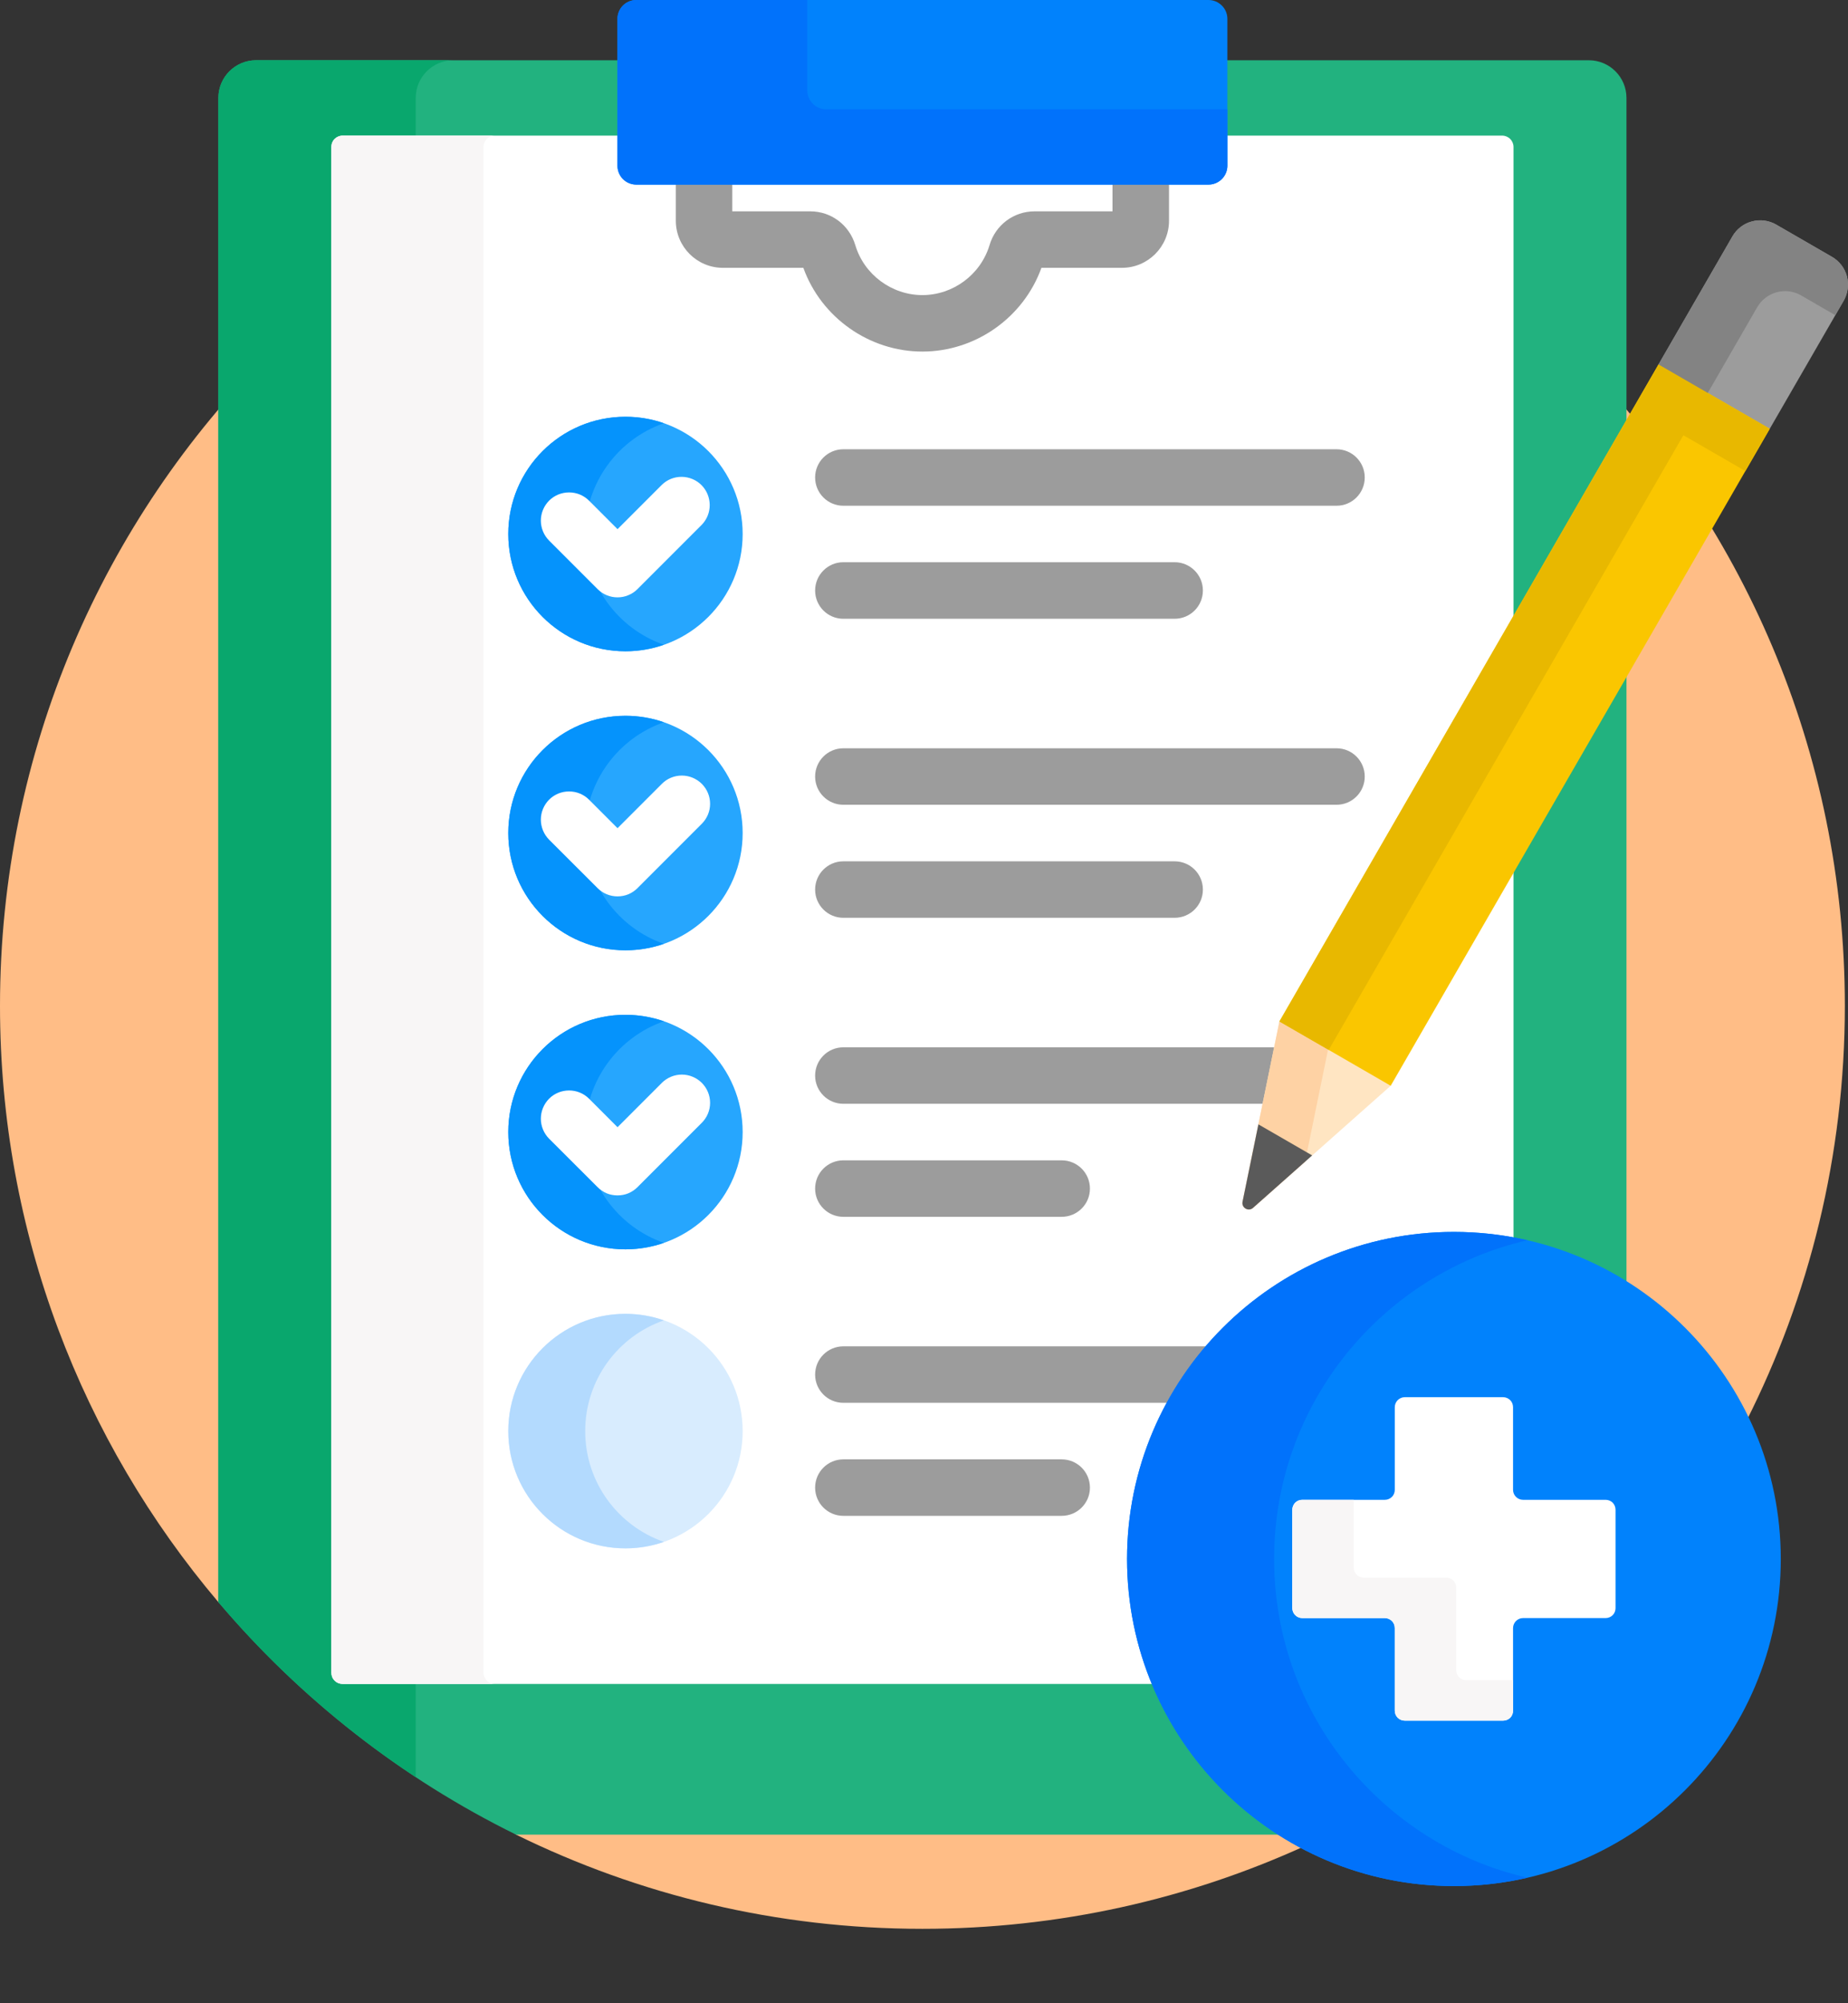 <svg width="24" height="26" viewBox="0 0 24 26" fill="none" xmlns="http://www.w3.org/2000/svg">
<rect x="0" y="0" width="24" height="26" fill="#333333" stroke="none"/>
<path d="M11.979 1.076C5.363 1.076 0 6.439 0 13.055C0 16.005 1.067 18.706 2.836 20.794L6.703 23.812C8.295 24.594 10.086 25.034 11.979 25.034C13.753 25.034 15.436 24.648 16.951 23.957C15.607 23.256 14.686 21.851 14.686 20.233C14.686 17.92 16.569 16.038 18.882 16.038C20.558 16.038 22.006 17.025 22.678 18.448C23.497 16.827 23.959 14.995 23.959 13.055C23.959 6.439 18.595 1.076 11.979 1.076Z" fill="#FFBD86"/>
<path d="M14.687 20.233C14.687 17.92 16.569 16.037 18.883 16.037C19.706 16.037 20.474 16.277 21.123 16.688V1.271C21.123 1.001 20.904 0.782 20.634 0.782H15.891V2.151C15.891 2.259 15.803 2.347 15.695 2.347H8.263C8.155 2.347 8.068 2.259 8.068 2.151V0.782H3.325C3.055 0.782 2.836 1.001 2.836 1.271V20.794C3.898 22.047 5.213 23.08 6.703 23.812H16.694C15.491 23.073 14.687 21.746 14.687 20.233Z" fill="#22B27F"/>
<path d="M5.399 1.271C5.399 1.001 5.618 0.782 5.888 0.782H3.325C3.055 0.782 2.836 1.001 2.836 1.271V20.794C3.578 21.669 4.441 22.434 5.399 23.065V1.271Z" fill="#09A76D"/>
<path d="M14.687 20.233C14.687 17.92 16.569 16.038 18.882 16.038C19.142 16.038 19.401 16.062 19.656 16.11V1.907C19.656 1.868 19.64 1.831 19.613 1.803C19.585 1.776 19.548 1.76 19.509 1.76H15.891V2.151C15.891 2.259 15.803 2.347 15.695 2.347H8.263C8.155 2.347 8.068 2.259 8.068 2.151V1.76H4.449C4.411 1.76 4.373 1.776 4.346 1.803C4.318 1.831 4.303 1.868 4.303 1.907V21.709C4.303 21.748 4.318 21.786 4.346 21.813C4.373 21.841 4.411 21.856 4.449 21.856H15.013C14.797 21.342 14.686 20.791 14.687 20.233Z" fill="white"/>
<path d="M6.279 21.709V1.907C6.279 1.868 6.295 1.831 6.322 1.803C6.35 1.776 6.387 1.76 6.426 1.76H4.449C4.411 1.76 4.373 1.776 4.346 1.803C4.318 1.831 4.303 1.868 4.303 1.907V21.709C4.303 21.748 4.318 21.786 4.346 21.813C4.373 21.841 4.411 21.856 4.449 21.856H6.426C6.387 21.856 6.35 21.841 6.322 21.813C6.295 21.786 6.279 21.748 6.279 21.709Z" fill="#F8F6F6"/>
<path d="M14.448 2.347V2.743H13.437C13.165 2.743 12.929 2.919 12.851 3.182C12.736 3.564 12.378 3.83 11.979 3.83C11.581 3.83 11.222 3.564 11.108 3.182C11.029 2.919 10.794 2.743 10.522 2.743H9.51V2.347H8.777V2.865C8.777 3.202 9.051 3.476 9.388 3.476H10.433C10.665 4.121 11.289 4.563 11.979 4.563C12.67 4.563 13.293 4.121 13.525 3.476H14.571C14.908 3.476 15.182 3.202 15.182 2.865V2.347H14.448Z" fill="#9C9C9C"/>
<path d="M8.123 8.453C8.963 8.453 9.645 7.771 9.645 6.931C9.645 6.09 8.963 5.409 8.123 5.409C7.282 5.409 6.601 6.09 6.601 6.931C6.601 7.771 7.282 8.453 8.123 8.453Z" fill="#26A6FE"/>
<path d="M7.6 6.931C7.6 6.265 8.027 5.7 8.622 5.493C8.461 5.437 8.293 5.409 8.123 5.409C7.282 5.409 6.601 6.09 6.601 6.931C6.601 7.771 7.282 8.453 8.123 8.453C8.298 8.453 8.466 8.423 8.622 8.368C8.027 8.162 7.6 7.596 7.6 6.931Z" fill="#0593FC"/>
<path d="M8.02 7.753C7.972 7.753 7.924 7.744 7.879 7.725C7.835 7.707 7.795 7.68 7.761 7.646L7.131 7.016C7.063 6.948 7.024 6.854 7.024 6.757C7.024 6.66 7.063 6.567 7.131 6.498C7.2 6.429 7.293 6.391 7.391 6.391C7.488 6.391 7.581 6.429 7.65 6.498L8.02 6.868L8.596 6.292C8.665 6.225 8.757 6.188 8.854 6.189C8.95 6.19 9.042 6.228 9.11 6.296C9.178 6.364 9.216 6.456 9.217 6.553C9.218 6.649 9.181 6.742 9.114 6.811L8.279 7.646C8.245 7.68 8.205 7.707 8.16 7.725C8.116 7.744 8.068 7.753 8.02 7.753Z" fill="white"/>
<path d="M17.358 6.564H10.952C10.75 6.564 10.586 6.4 10.586 6.197C10.586 5.995 10.75 5.831 10.952 5.831H17.358C17.56 5.831 17.724 5.995 17.724 6.197C17.724 6.4 17.56 6.564 17.358 6.564ZM15.255 8.031H10.952C10.75 8.031 10.586 7.867 10.586 7.664C10.586 7.462 10.75 7.297 10.952 7.297H15.255C15.458 7.297 15.622 7.462 15.622 7.664C15.622 7.867 15.458 8.031 15.255 8.031Z" fill="#9C9C9C"/>
<path d="M8.123 12.334C8.963 12.334 9.645 11.652 9.645 10.812C9.645 9.971 8.963 9.29 8.123 9.29C7.282 9.29 6.601 9.971 6.601 10.812C6.601 11.652 7.282 12.334 8.123 12.334Z" fill="#26A6FE"/>
<path d="M7.6 10.812C7.6 10.146 8.027 9.581 8.622 9.374C8.461 9.318 8.293 9.29 8.123 9.29C7.282 9.29 6.601 9.971 6.601 10.812C6.601 11.652 7.282 12.334 8.123 12.334C8.298 12.334 8.466 12.304 8.622 12.25C8.027 12.043 7.6 11.477 7.6 10.812Z" fill="#0593FC"/>
<path d="M8.02 11.634C7.972 11.634 7.924 11.625 7.879 11.606C7.835 11.588 7.795 11.561 7.761 11.527L7.131 10.898C7.063 10.829 7.024 10.736 7.024 10.638C7.024 10.541 7.063 10.448 7.131 10.379C7.2 10.31 7.293 10.272 7.391 10.272C7.488 10.272 7.581 10.31 7.65 10.379L8.02 10.749L8.596 10.173C8.664 10.104 8.758 10.066 8.855 10.066C8.952 10.066 9.045 10.105 9.114 10.173C9.183 10.242 9.222 10.335 9.222 10.433C9.222 10.53 9.183 10.623 9.114 10.692L8.279 11.527C8.245 11.561 8.205 11.588 8.16 11.607C8.116 11.625 8.068 11.634 8.02 11.634Z" fill="white"/>
<path d="M17.358 10.445H10.952C10.75 10.445 10.586 10.281 10.586 10.079C10.586 9.876 10.75 9.712 10.952 9.712H17.358C17.56 9.712 17.724 9.876 17.724 10.079C17.724 10.281 17.56 10.445 17.358 10.445ZM15.255 11.912H10.952C10.75 11.912 10.586 11.748 10.586 11.546C10.586 11.343 10.75 11.179 10.952 11.179H15.255C15.458 11.179 15.622 11.343 15.622 11.546C15.622 11.748 15.458 11.912 15.255 11.912Z" fill="#9C9C9C"/>
<path d="M8.123 16.215C8.963 16.215 9.645 15.534 9.645 14.693C9.645 13.852 8.963 13.171 8.123 13.171C7.282 13.171 6.601 13.852 6.601 14.693C6.601 15.534 7.282 16.215 8.123 16.215Z" fill="#26A6FE"/>
<path d="M7.6 14.693C7.6 14.027 8.027 13.462 8.622 13.255C8.461 13.2 8.293 13.171 8.123 13.171C7.282 13.171 6.601 13.852 6.601 14.693C6.601 15.534 7.282 16.215 8.123 16.215C8.298 16.215 8.466 16.185 8.622 16.131C8.027 15.924 7.6 15.359 7.6 14.693Z" fill="#0593FC"/>
<path d="M8.02 15.515C7.972 15.515 7.924 15.506 7.879 15.488C7.835 15.469 7.795 15.442 7.761 15.408L7.131 14.779C7.063 14.71 7.024 14.617 7.024 14.52C7.024 14.422 7.063 14.329 7.131 14.26C7.2 14.191 7.293 14.153 7.391 14.153C7.488 14.153 7.581 14.191 7.65 14.26L8.02 14.63L8.596 14.054C8.664 13.986 8.758 13.947 8.855 13.947C8.952 13.947 9.045 13.986 9.114 14.054C9.183 14.123 9.222 14.216 9.222 14.314C9.222 14.411 9.183 14.504 9.114 14.573L8.279 15.408C8.245 15.442 8.205 15.469 8.16 15.488C8.116 15.506 8.068 15.515 8.02 15.515Z" fill="white"/>
<path d="M16.597 13.593H10.952C10.75 13.593 10.586 13.757 10.586 13.96C10.586 14.162 10.75 14.326 10.952 14.326H16.447L16.597 13.593Z" fill="#9C9C9C"/>
<path d="M16.705 13.252L16.616 13.257L16.137 15.597C16.121 15.676 16.214 15.73 16.274 15.677L18.061 14.092L18.022 14.013L16.705 13.252Z" fill="#FFE5C2"/>
<path d="M17.258 13.571L16.705 13.252L16.616 13.257L16.137 15.597C16.121 15.676 16.214 15.73 16.274 15.677L16.949 15.078L17.258 13.571Z" fill="#FED2A4"/>
<path d="M13.788 15.793H10.952C10.75 15.793 10.586 15.629 10.586 15.427C10.586 15.224 10.75 15.06 10.952 15.06H13.788C13.991 15.06 14.155 15.224 14.155 15.427C14.155 15.629 13.991 15.793 13.788 15.793Z" fill="#9C9C9C"/>
<path d="M8.123 20.096C8.963 20.096 9.645 19.415 9.645 18.574C9.645 17.734 8.963 17.052 8.123 17.052C7.282 17.052 6.601 17.734 6.601 18.574C6.601 19.415 7.282 20.096 8.123 20.096Z" fill="#D8ECFE"/>
<path d="M7.6 18.574C7.6 17.909 8.027 17.343 8.622 17.137C8.461 17.081 8.293 17.052 8.123 17.052C7.282 17.052 6.601 17.734 6.601 18.574C6.601 19.415 7.282 20.096 8.123 20.096C8.298 20.096 8.466 20.066 8.622 20.012C8.027 19.805 7.6 19.24 7.6 18.574Z" fill="#B3DAFE"/>
<path d="M15.725 17.474H10.952C10.75 17.474 10.586 17.638 10.586 17.841C10.586 18.043 10.75 18.207 10.952 18.207H15.209C15.355 17.945 15.528 17.7 15.725 17.474ZM13.788 19.674H10.952C10.75 19.674 10.586 19.51 10.586 19.308C10.586 19.105 10.75 18.941 10.952 18.941H13.788C13.991 18.941 14.155 19.105 14.155 19.308C14.155 19.51 13.991 19.674 13.788 19.674Z" fill="#9C9C9C"/>
<path d="M15.695 2.396H8.263C8.198 2.396 8.136 2.37 8.09 2.324C8.045 2.278 8.019 2.216 8.019 2.151V0.244C8.019 0.18 8.045 0.117 8.09 0.072C8.136 0.026 8.198 0 8.263 0L15.695 0C15.76 0 15.822 0.026 15.868 0.072C15.914 0.117 15.94 0.18 15.94 0.244V2.151C15.94 2.216 15.914 2.278 15.868 2.324C15.822 2.37 15.76 2.396 15.695 2.396Z" fill="#0182FC"/>
<path d="M10.729 1.418C10.664 1.418 10.602 1.392 10.556 1.346C10.51 1.3 10.484 1.238 10.484 1.173V0H8.263C8.198 0 8.136 0.026 8.09 0.072C8.045 0.117 8.019 0.18 8.019 0.244V2.151C8.019 2.216 8.045 2.278 8.09 2.324C8.136 2.37 8.198 2.396 8.263 2.396H15.695C15.76 2.396 15.822 2.37 15.868 2.324C15.914 2.278 15.94 2.216 15.94 2.151V1.418H10.729Z" fill="#0172FB"/>
<path d="M23.791 3.333L23.069 2.916C22.973 2.86 22.859 2.845 22.752 2.874C22.645 2.902 22.554 2.972 22.499 3.068L21.539 4.73L21.583 4.804L22.884 5.555L22.984 5.565L23.944 3.903C23.971 3.855 23.989 3.803 23.996 3.749C24.003 3.694 24 3.639 23.986 3.586C23.971 3.533 23.947 3.484 23.914 3.44C23.88 3.397 23.839 3.36 23.791 3.333Z" fill="#9C9C9C"/>
<path d="M17.041 14.996L16.343 14.593L16.137 15.597C16.121 15.676 16.214 15.73 16.274 15.676L17.041 14.996Z" fill="#5A5A5A"/>
<path d="M21.539 4.73L22.984 5.565L18.061 14.092L16.616 13.257L21.539 4.73Z" fill="#FAC600"/>
<path d="M22.821 3.987C22.849 3.94 22.885 3.898 22.928 3.865C22.972 3.831 23.021 3.807 23.075 3.793C23.127 3.778 23.183 3.775 23.237 3.782C23.291 3.789 23.344 3.807 23.391 3.834L23.835 4.091L23.944 3.903C23.999 3.807 24.014 3.693 23.986 3.586C23.957 3.479 23.887 3.388 23.791 3.333L23.069 2.916C22.973 2.86 22.859 2.845 22.752 2.874C22.645 2.902 22.554 2.972 22.499 3.068L21.539 4.73L21.583 4.804L22.158 5.136L22.821 3.987Z" fill="#838383"/>
<path d="M21.862 5.649L22.667 6.114L22.984 5.565L21.539 4.73L16.616 13.258L17.256 13.627L21.862 5.649Z" fill="#E8B800"/>
<path d="M18.882 24.479C21.227 24.479 23.127 22.578 23.127 20.234C23.127 17.889 21.227 15.989 18.882 15.989C16.538 15.989 14.637 17.889 14.637 20.234C14.637 22.578 16.538 24.479 18.882 24.479Z" fill="#0182FC"/>
<path d="M16.547 20.234C16.547 18.218 17.953 16.53 19.837 16.097C19.524 16.025 19.204 15.989 18.882 15.989C16.538 15.989 14.637 17.889 14.637 20.234C14.637 22.578 16.538 24.479 18.882 24.479C19.211 24.479 19.53 24.441 19.837 24.371C17.953 23.937 16.547 22.25 16.547 20.234Z" fill="#0172FB"/>
<path d="M20.852 19.466H19.78C19.745 19.466 19.712 19.452 19.688 19.428C19.664 19.404 19.65 19.371 19.65 19.336V18.264C19.65 18.23 19.637 18.197 19.613 18.172C19.588 18.148 19.555 18.134 19.521 18.134H18.244C18.209 18.134 18.177 18.148 18.152 18.172C18.128 18.197 18.114 18.23 18.114 18.264V19.336C18.114 19.371 18.101 19.404 18.077 19.428C18.052 19.452 18.02 19.466 17.985 19.466H16.913C16.878 19.466 16.846 19.479 16.821 19.503C16.797 19.528 16.783 19.561 16.783 19.595V20.872C16.783 20.906 16.797 20.939 16.821 20.963C16.846 20.988 16.878 21.001 16.913 21.001H17.985C18.02 21.001 18.052 21.015 18.077 21.039C18.101 21.064 18.114 21.096 18.114 21.131V22.203C18.114 22.238 18.128 22.27 18.152 22.295C18.177 22.319 18.209 22.332 18.244 22.332H19.521C19.555 22.332 19.588 22.319 19.613 22.295C19.637 22.27 19.65 22.238 19.65 22.203V21.131C19.65 21.096 19.664 21.064 19.688 21.039C19.712 21.015 19.745 21.001 19.78 21.001H20.852C20.886 21.001 20.919 20.988 20.944 20.963C20.968 20.939 20.981 20.906 20.981 20.872V19.595C20.981 19.561 20.968 19.528 20.944 19.503C20.919 19.479 20.886 19.466 20.852 19.466Z" fill="white"/>
<path d="M19.041 21.807C19.007 21.807 18.974 21.794 18.95 21.769C18.926 21.745 18.912 21.712 18.912 21.678V20.605C18.912 20.571 18.899 20.538 18.874 20.514C18.85 20.49 18.817 20.476 18.783 20.476H17.71C17.676 20.476 17.643 20.462 17.619 20.438C17.595 20.414 17.581 20.381 17.581 20.347V19.466H16.913C16.878 19.466 16.846 19.479 16.821 19.503C16.797 19.528 16.783 19.561 16.783 19.595V20.872C16.783 20.906 16.797 20.939 16.821 20.963C16.846 20.988 16.878 21.001 16.913 21.001H17.985C18.02 21.001 18.052 21.015 18.077 21.039C18.101 21.064 18.114 21.096 18.114 21.131V22.203C18.114 22.238 18.128 22.27 18.152 22.295C18.177 22.319 18.209 22.332 18.244 22.332H19.521C19.555 22.332 19.588 22.319 19.613 22.295C19.637 22.27 19.65 22.238 19.65 22.203V21.807H19.041Z" fill="#F8F6F6"/>
</svg>
